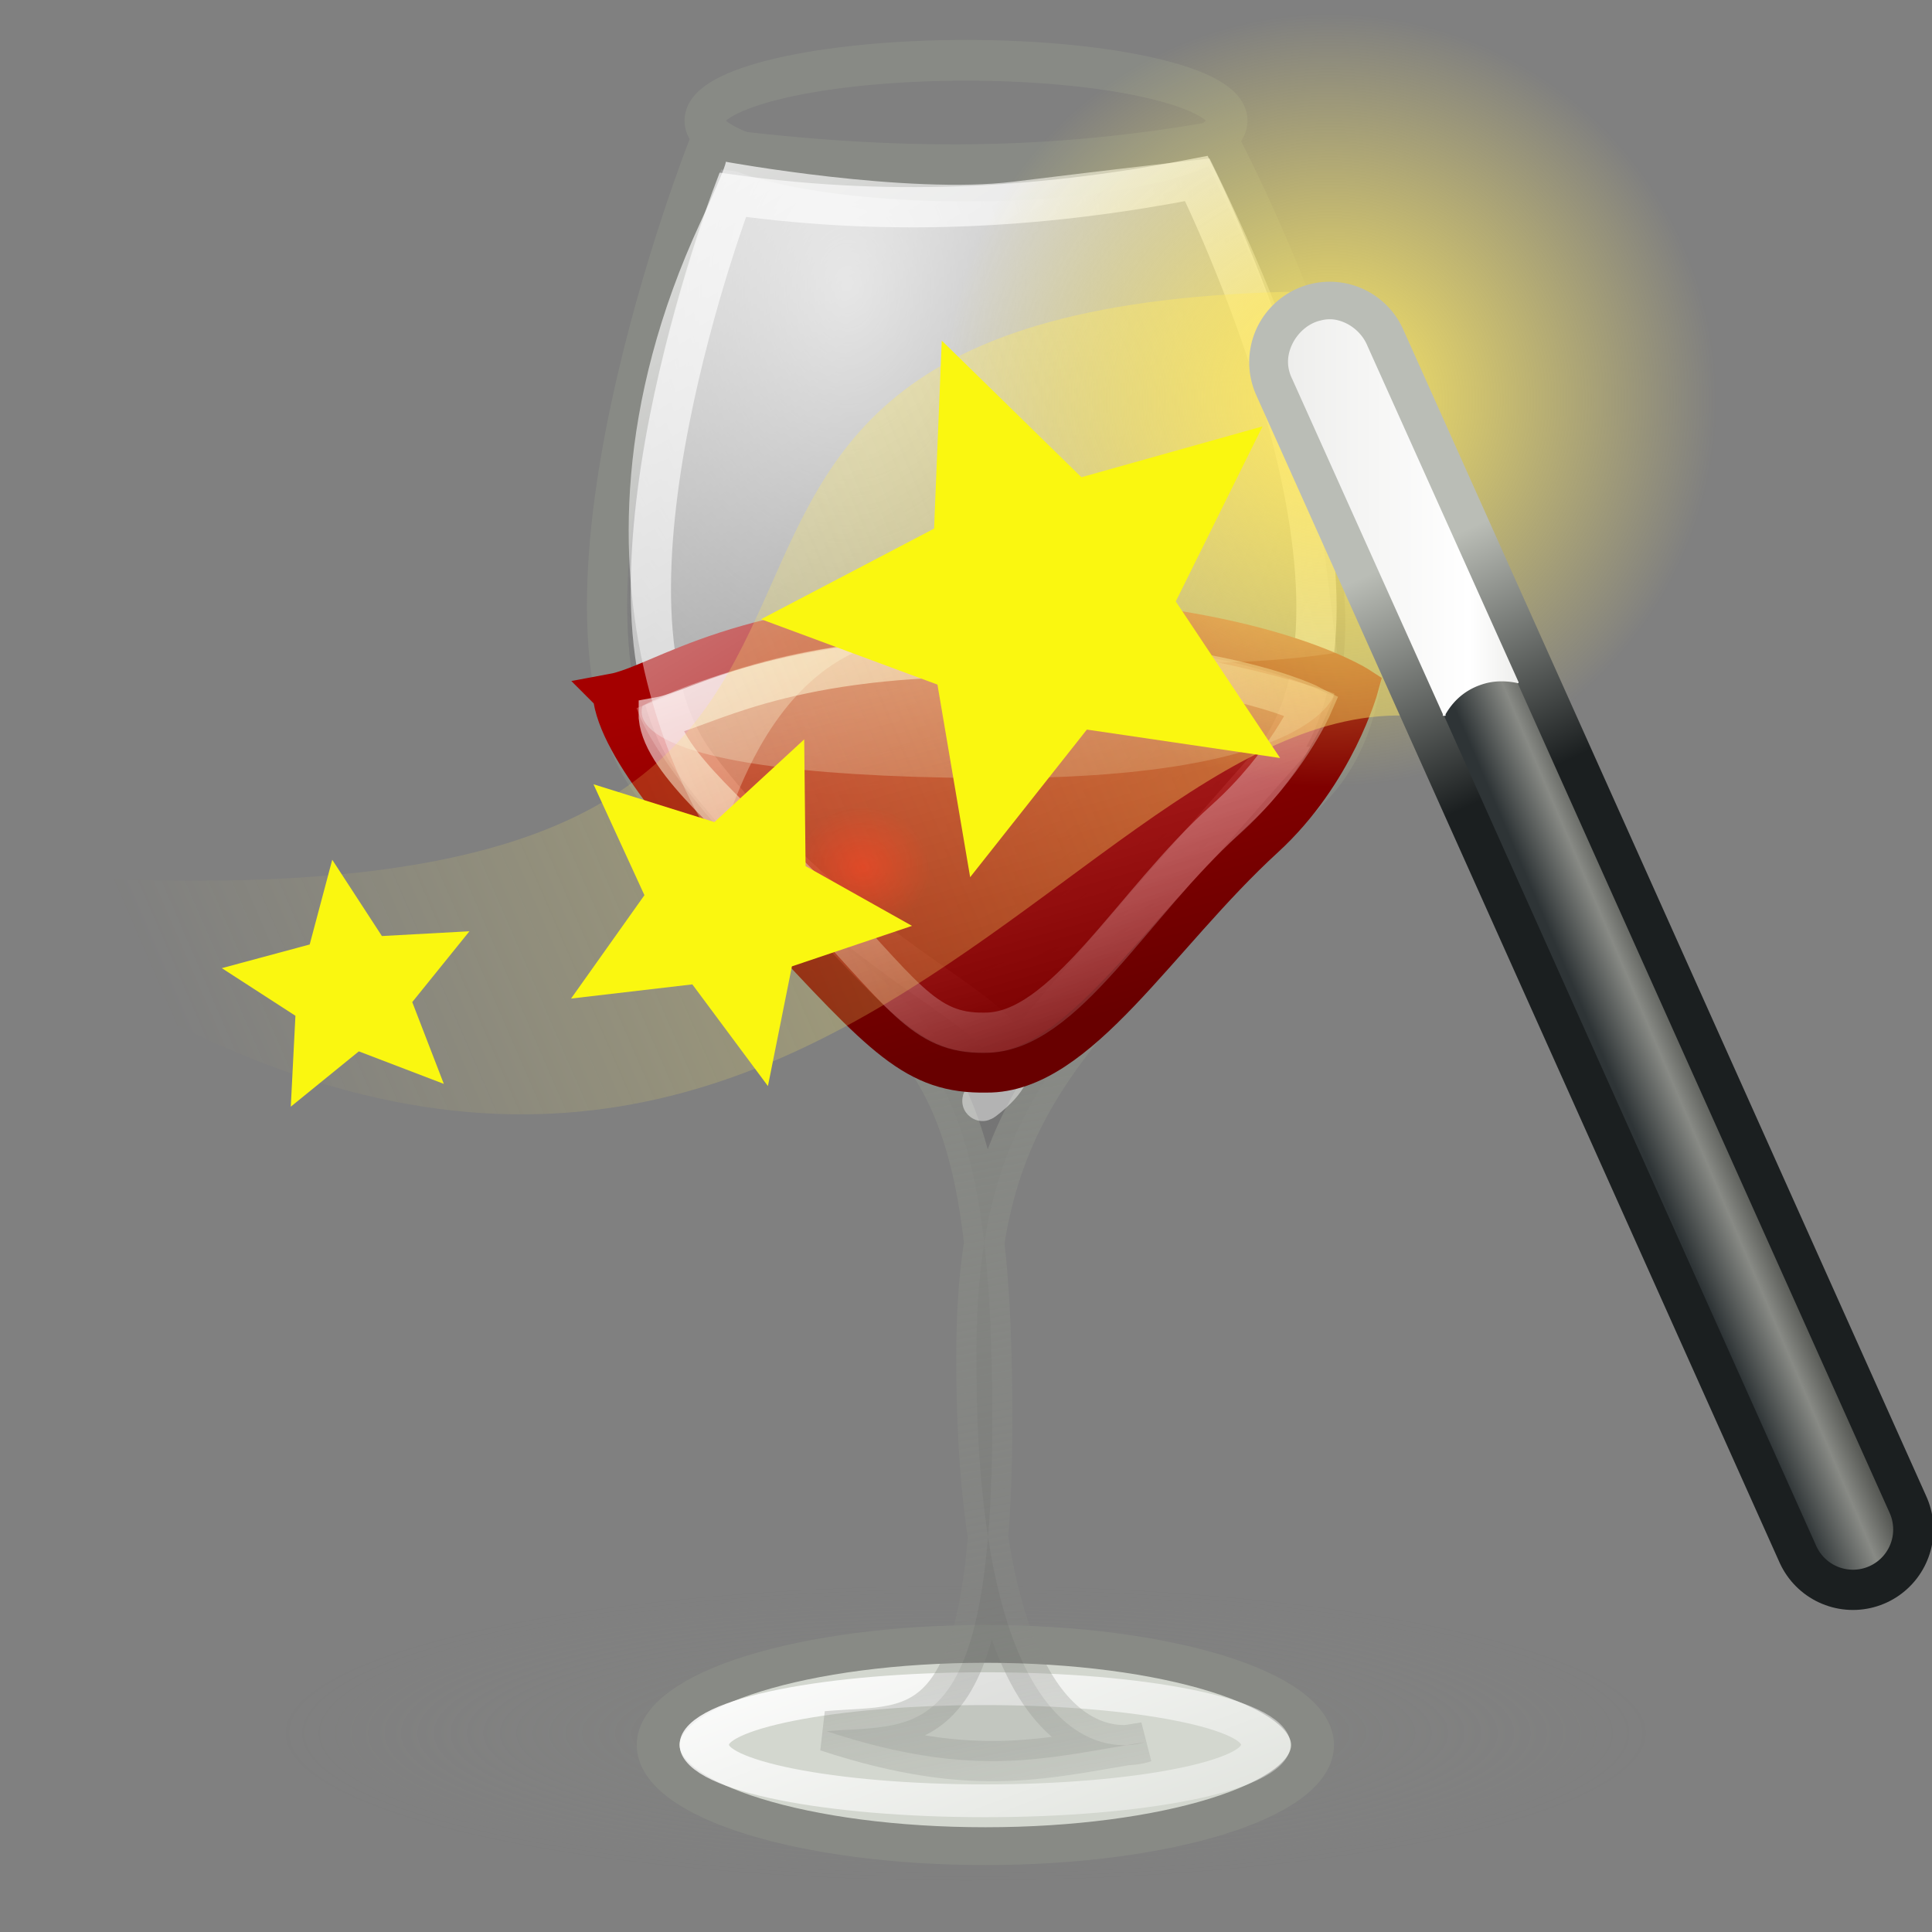 <?xml version="1.0" encoding="UTF-8" standalone="no"?>
<!-- Created with Inkscape (http://www.inkscape.org/) -->

<svg
   xmlns:dc="http://purl.org/dc/elements/1.1/"
   xmlns:cc="http://creativecommons.org/ns#"
   xmlns:rdf="http://www.w3.org/1999/02/22-rdf-syntax-ns#"
   xmlns:svg="http://www.w3.org/2000/svg"
   xmlns="http://www.w3.org/2000/svg"
   xmlns:xlink="http://www.w3.org/1999/xlink"
   xmlns:sodipodi="http://sodipodi.sourceforge.net/DTD/sodipodi-0.dtd"
   xmlns:inkscape="http://www.inkscape.org/namespaces/inkscape"
   width="48px"
   height="48px"
   id="svg3304"
   sodipodi:version="0.32"
   inkscape:version="0.47 r22583"
   sodipodi:docname="wmtweaks.svg"
   inkscape:output_extension="org.inkscape.output.svg.inkscape"
   version="1.1">
  <rect width="100%" height="100%" fill="#808080" stroke="none"/>
  <defs
     id="defs3306">
    <linearGradient
       id="linearGradient3338">
      <stop
         style="stop-color:#eeeeec;stop-opacity:1"
         offset="0"
         id="stop3340" />
      <stop
         id="stop3346"
         offset="0.789"
         style="stop-color:#ffffff;stop-opacity:1;" />
      <stop
         style="stop-color:#eeeeec;stop-opacity:1"
         offset="1"
         id="stop3342" />
    </linearGradient>
    <linearGradient
       inkscape:collect="always"
       xlink:href="#linearGradient3338"
       id="linearGradient3344"
       x1="31.994"
       y1="16.859"
       x2="37.724"
       y2="16.859"
       gradientUnits="userSpaceOnUse" />
    <linearGradient
       id="linearGradient3220">
      <stop
         style="stop-color:#2e3436;stop-opacity:1"
         offset="0"
         id="stop3222" />
      <stop
         id="stop3228"
         offset="0.644"
         style="stop-color:#888a85;stop-opacity:1;" />
      <stop
         style="stop-color:#555753;stop-opacity:1"
         offset="1"
         id="stop3224" />
    </linearGradient>
    <linearGradient
       inkscape:collect="always"
       xlink:href="#linearGradient3220"
       id="linearGradient3329"
       gradientUnits="userSpaceOnUse"
       x1="42.906"
       y1="42.219"
       x2="44.812"
       y2="41.406"
       gradientTransform="translate(0.536,-7.501)" />
    <linearGradient
       id="linearGradient3241">
      <stop
         style="stop-color:#1b1f20;stop-opacity:1;"
         offset="0"
         id="stop3243" />
      <stop
         style="stop-color:#babdb6;stop-opacity:1"
         offset="1"
         id="stop3245" />
    </linearGradient>
    <linearGradient
       inkscape:collect="always"
       xlink:href="#linearGradient3241"
       id="linearGradient3247"
       x1="39"
       y1="26.125"
       x2="36.375"
       y2="20.438"
       gradientUnits="userSpaceOnUse"
       gradientTransform="translate(0.536,-7.501)" />
    <linearGradient
       id="linearGradient3251">
      <stop
         style="stop-color:#ffffff;stop-opacity:1;"
         offset="0"
         id="stop3253" />
      <stop
         id="stop3871"
         offset="0.5"
         style="stop-color:#ffffff;stop-opacity:0.498;" />
      <stop
         style="stop-color:#ffffff;stop-opacity:0;"
         offset="1"
         id="stop3255" />
    </linearGradient>
    <radialGradient
       inkscape:collect="always"
       xlink:href="#linearGradient3251"
       id="radialGradient3257"
       cx="32.5"
       cy="16.562"
       fx="32.5"
       fy="16.562"
       r="14.438"
       gradientUnits="userSpaceOnUse" />
    <linearGradient
       inkscape:collect="always"
       id="linearGradient3339">
      <stop
         style="stop-color:#ffffff;stop-opacity:1;"
         offset="0"
         id="stop3341" />
      <stop
         style="stop-color:#ffffff;stop-opacity:0"
         offset="1"
         id="stop3343" />
    </linearGradient>
    <linearGradient
       inkscape:collect="always"
       xlink:href="#linearGradient3339"
       id="linearGradient3291"
       gradientUnits="userSpaceOnUse"
       x1="31"
       y1="12.875"
       x2="3.259"
       y2="24.894"
       gradientTransform="translate(0.536,-0.501)" />
    <radialGradient
       inkscape:collect="always"
       xlink:href="#linearGradient2295"
       id="radialGradient6823"
       gradientUnits="userSpaceOnUse"
       gradientTransform="matrix(2.305,0.478,-0.116,0.69,-446.864,-102.88)"
       cx="197.691"
       cy="19.393"
       fx="197.691"
       fy="19.393"
       r="20" />
    <linearGradient
       inkscape:collect="always"
       id="linearGradient3266">
      <stop
         style="stop-color:#555753;stop-opacity:1"
         offset="0"
         id="stop3268" />
      <stop
         style="stop-color:#204a87;stop-opacity:1"
         offset="1"
         id="stop3270" />
    </linearGradient>
    <linearGradient
       inkscape:collect="always"
       xlink:href="#linearGradient3266"
       id="linearGradient3272"
       x1="37.136"
       y1="14.498"
       x2="18.12"
       y2="10.241"
       gradientUnits="userSpaceOnUse" />
    <linearGradient
       inkscape:collect="always"
       id="linearGradient3274">
      <stop
         style="stop-color:#888a85;stop-opacity:1"
         offset="0"
         id="stop3276" />
      <stop
         style="stop-color:#3465a4;stop-opacity:1"
         offset="1"
         id="stop3278" />
    </linearGradient>
    <linearGradient
       inkscape:collect="always"
       xlink:href="#linearGradient3274"
       id="linearGradient3280"
       x1="33.69"
       y1="18.741"
       x2="15.91"
       y2="14.498"
       gradientUnits="userSpaceOnUse" />
    <linearGradient
       id="linearGradient5572"
       inkscape:collect="always">
      <stop
         id="stop5574"
         offset="0"
         style="stop-color:#f57900;stop-opacity:1" />
      <stop
         id="stop5576"
         offset="1"
         style="stop-color:#000000" />
    </linearGradient>
    <linearGradient
       inkscape:collect="always"
       id="linearGradient4039">
      <stop
         style="stop-color:#204a87"
         offset="0"
         id="stop4041" />
      <stop
         style="stop-color:#000000"
         offset="1"
         id="stop4043" />
    </linearGradient>
    <radialGradient
       inkscape:collect="always"
       xlink:href="#linearGradient4039"
       id="radialGradient2290"
       cx="216.684"
       cy="44.083"
       fx="216.684"
       fy="44.083"
       r="21.006"
       gradientTransform="matrix(1.281,6.153955e-5,-5.723318e-17,0.7,-250.162,-11.069)"
       gradientUnits="userSpaceOnUse" />
    <radialGradient
       inkscape:collect="always"
       xlink:href="#linearGradient2523"
       id="radialGradient1785"
       gradientUnits="userSpaceOnUse"
       gradientTransform="matrix(1.952,0,0,1.952,-12.964,-11.032)"
       cx="13.612"
       cy="11.584"
       fx="13.612"
       fy="11.584"
       r="1.856" />
    <radialGradient
       inkscape:collect="always"
       xlink:href="#linearGradient2541"
       id="radialGradient1783"
       gradientUnits="userSpaceOnUse"
       cx="16.087"
       cy="13.97"
       fx="16.087"
       fy="13.97"
       r="1.768" />
    <radialGradient
       inkscape:collect="always"
       xlink:href="#linearGradient2523"
       id="radialGradient1761"
       gradientUnits="userSpaceOnUse"
       gradientTransform="matrix(1.952,0,0,1.952,-12.964,-11.032)"
       cx="13.612"
       cy="11.584"
       fx="13.612"
       fy="11.584"
       r="1.856" />
    <radialGradient
       inkscape:collect="always"
       xlink:href="#linearGradient2541"
       id="radialGradient1759"
       gradientUnits="userSpaceOnUse"
       cx="16.087"
       cy="13.97"
       fx="16.087"
       fy="13.97"
       r="1.768" />
    <radialGradient
       inkscape:collect="always"
       xlink:href="#linearGradient2523"
       id="radialGradient1793"
       gradientUnits="userSpaceOnUse"
       gradientTransform="matrix(1.952,0,0,1.952,-12.964,-11.032)"
       cx="13.612"
       cy="11.584"
       fx="13.612"
       fy="11.584"
       r="1.856" />
    <radialGradient
       inkscape:collect="always"
       xlink:href="#linearGradient2541"
       id="radialGradient1791"
       gradientUnits="userSpaceOnUse"
       cx="16.087"
       cy="13.97"
       fx="16.087"
       fy="13.97"
       r="1.768" />
    <radialGradient
       inkscape:collect="always"
       xlink:href="#linearGradient2523"
       id="radialGradient1789"
       gradientUnits="userSpaceOnUse"
       gradientTransform="matrix(1.952,0,0,1.952,-12.964,-11.032)"
       cx="13.612"
       cy="11.584"
       fx="13.612"
       fy="11.584"
       r="1.856" />
    <radialGradient
       inkscape:collect="always"
       xlink:href="#linearGradient2541"
       id="radialGradient1787"
       gradientUnits="userSpaceOnUse"
       cx="16.087"
       cy="13.97"
       fx="16.087"
       fy="13.97"
       r="1.768" />
    <radialGradient
       inkscape:collect="always"
       xlink:href="#linearGradient2523"
       id="radialGradient1803"
       gradientUnits="userSpaceOnUse"
       gradientTransform="matrix(1.952,0,0,1.952,-12.964,-11.032)"
       cx="13.612"
       cy="11.584"
       fx="13.612"
       fy="11.584"
       r="1.856" />
    <radialGradient
       inkscape:collect="always"
       xlink:href="#linearGradient2541"
       id="radialGradient1801"
       gradientUnits="userSpaceOnUse"
       cx="16.087"
       cy="13.97"
       fx="16.087"
       fy="13.97"
       r="1.768" />
    <linearGradient
       id="linearGradient2523"
       inkscape:collect="always">
      <stop
         id="stop2525"
         offset="0"
         style="stop-color:#ffffff;stop-opacity:1;" />
      <stop
         id="stop2527"
         offset="1"
         style="stop-color:#ffffff;stop-opacity:0;" />
    </linearGradient>
    <radialGradient
       inkscape:collect="always"
       xlink:href="#linearGradient2523"
       id="radialGradient1813"
       gradientUnits="userSpaceOnUse"
       gradientTransform="matrix(1.952,0,0,1.952,-12.964,-11.032)"
       cx="13.612"
       cy="11.584"
       fx="13.612"
       fy="11.584"
       r="1.856" />
    <linearGradient
       id="linearGradient2541"
       inkscape:collect="always">
      <stop
         id="stop2543"
         offset="0"
         style="stop-color:#fee964;stop-opacity:1;" />
      <stop
         id="stop2545"
         offset="1"
         style="stop-color:#fee964;stop-opacity:0;" />
    </linearGradient>
    <radialGradient
       inkscape:collect="always"
       xlink:href="#linearGradient2541"
       id="radialGradient1811"
       gradientUnits="userSpaceOnUse"
       cx="16.087"
       cy="13.97"
       fx="16.087"
       fy="13.97"
       r="1.768" />
    <linearGradient
       inkscape:collect="always"
       id="linearGradient2295">
      <stop
         style="stop-color:#ffffff;stop-opacity:1;"
         offset="0"
         id="stop2297" />
      <stop
         style="stop-color:#ffffff;stop-opacity:0;"
         offset="1"
         id="stop2299" />
    </linearGradient>
    <radialGradient
       inkscape:collect="always"
       xlink:href="#linearGradient2295"
       id="radialGradient2751"
       gradientUnits="userSpaceOnUse"
       gradientTransform="matrix(2.433,0.478,-0.122,0.69,-471.968,-95.88)"
       cx="197.48"
       cy="16.235"
       fx="197.48"
       fy="16.235"
       r="20" />
    <inkscape:perspective
       sodipodi:type="inkscape:persp3d"
       inkscape:vp_x="0 : 24 : 1"
       inkscape:vp_y="0 : 1000 : 0"
       inkscape:vp_z="48 : 24 : 1"
       inkscape:persp3d-origin="24 : 16 : 1"
       id="perspective50" />
    <linearGradient
       id="linearGradient14414">
      <stop
         id="stop14422"
         offset="0"
         style="stop-color:white;stop-opacity:1;" />
      <stop
         style="stop-color:white;stop-opacity:0;"
         offset="1"
         id="stop14418" />
    </linearGradient>
    <linearGradient
       id="linearGradient5233">
      <stop
         style="stop-color:#204a87;stop-opacity:1"
         offset="0"
         id="stop5235" />
      <stop
         style="stop-color:#2e3436;stop-opacity:1"
         offset="1"
         id="stop5237" />
    </linearGradient>
    <linearGradient
       inkscape:collect="always"
       id="linearGradient5225">
      <stop
         style="stop-color:black;stop-opacity:1;"
         offset="0"
         id="stop5227" />
      <stop
         style="stop-color:black;stop-opacity:0;"
         offset="1"
         id="stop5229" />
    </linearGradient>
    <linearGradient
       id="linearGradient5137">
      <stop
         style="stop-color:#eeeeec;stop-opacity:1;"
         offset="0"
         id="stop5139" />
      <stop
         style="stop-color:#e6e6e3;stop-opacity:1;"
         offset="1"
         id="stop5141" />
    </linearGradient>
    <linearGradient
       inkscape:collect="always"
       id="linearGradient6240">
      <stop
         style="stop-color:#ffffff;stop-opacity:1;"
         offset="0"
         id="stop6242" />
      <stop
         style="stop-color:#ffffff;stop-opacity:0;"
         offset="1"
         id="stop6244" />
    </linearGradient>
    <linearGradient
       id="linearGradient11400">
      <stop
         style="stop-color:#000000;stop-opacity:1;"
         offset="0"
         id="stop11402" />
      <stop
         style="stop-color:#000000;stop-opacity:0;"
         offset="1"
         id="stop11404" />
    </linearGradient>
    <linearGradient
       inkscape:collect="always"
       xlink:href="#linearGradient11400"
       id="linearGradient11406"
       x1="23.155"
       y1="34.573"
       x2="23.529"
       y2="40.22"
       gradientUnits="userSpaceOnUse" />
    <linearGradient
       inkscape:collect="always"
       xlink:href="#linearGradient6240"
       id="linearGradient6246"
       x1="20.157"
       y1="5.1"
       x2="20.157"
       y2="26.039"
       gradientUnits="userSpaceOnUse"
       gradientTransform="translate(7.843e-3,0)" />
    <linearGradient
       inkscape:collect="always"
       xlink:href="#linearGradient5137"
       id="linearGradient5147"
       gradientUnits="userSpaceOnUse"
       x1="17.248"
       y1="6.376"
       x2="39.904"
       y2="38.876" />
    <linearGradient
       inkscape:collect="always"
       xlink:href="#linearGradient5137"
       id="linearGradient5223"
       gradientUnits="userSpaceOnUse"
       x1="31.743"
       y1="37.842"
       x2="31.861"
       y2="43.826" />
    <radialGradient
       inkscape:collect="always"
       xlink:href="#linearGradient5225"
       id="radialGradient5231"
       cx="23.938"
       cy="42.688"
       fx="23.938"
       fy="42.688"
       r="23.76"
       gradientTransform="matrix(1,0,0,0.248,4.590511e-16,32.117)"
       gradientUnits="userSpaceOnUse" />
    <radialGradient
       inkscape:collect="always"
       xlink:href="#linearGradient5233"
       id="radialGradient5239"
       cx="24.006"
       cy="32.997"
       fx="24.006"
       fy="32.997"
       r="19"
       gradientTransform="matrix(1.233,1.948681e-23,-1.1422e-23,0.778,-5.585,2.154)"
       gradientUnits="userSpaceOnUse" />
    <radialGradient
       inkscape:collect="always"
       xlink:href="#linearGradient14414"
       id="radialGradient18908"
       cx="24.5"
       cy="12.5"
       fx="24.5"
       fy="12.5"
       r="2.5"
       gradientUnits="userSpaceOnUse"
       gradientTransform="matrix(1.178,0,0,1.207,-2.371,-0.582)" />
    <radialGradient
       inkscape:collect="always"
       xlink:href="#linearGradient14414"
       id="radialGradient18912"
       gradientUnits="userSpaceOnUse"
       gradientTransform="matrix(1.178,0,0,1.207,-14.371,-2.582)"
       cx="24.5"
       cy="12.5"
       fx="24.5"
       fy="12.5"
       r="2.5" />
    <radialGradient
       inkscape:collect="always"
       xlink:href="#linearGradient14414"
       id="radialGradient18916"
       gradientUnits="userSpaceOnUse"
       gradientTransform="matrix(1.178,0,0,1.207,-9.371,3.418)"
       cx="24.5"
       cy="12.5"
       fx="24.5"
       fy="12.5"
       r="2.5" />
    <radialGradient
       inkscape:collect="always"
       xlink:href="#linearGradient14414"
       id="radialGradient18920"
       gradientUnits="userSpaceOnUse"
       gradientTransform="matrix(1.178,0,0,1.207,-17.876,7.921)"
       cx="24.5"
       cy="12.5"
       fx="24.5"
       fy="12.5"
       r="2.5" />
    <radialGradient
       inkscape:collect="always"
       xlink:href="#linearGradient5572"
       id="radialGradient6136"
       gradientUnits="userSpaceOnUse"
       gradientTransform="matrix(1.281,6.153955e-5,0,0.7,-250.162,-9.088)"
       cx="216.684"
       cy="44.083"
       fx="216.684"
       fy="44.083"
       r="21.006" />
    <radialGradient
       inkscape:collect="always"
       xlink:href="#linearGradient2541"
       id="radialGradient6138"
       gradientUnits="userSpaceOnUse"
       cx="16.087"
       cy="13.97"
       fx="16.087"
       fy="13.97"
       r="1.768" />
    <radialGradient
       inkscape:collect="always"
       xlink:href="#linearGradient2523"
       id="radialGradient6140"
       gradientUnits="userSpaceOnUse"
       gradientTransform="matrix(1.952,0,0,1.952,-12.964,-11.032)"
       cx="13.612"
       cy="11.584"
       fx="13.612"
       fy="11.584"
       r="1.856" />
    <radialGradient
       inkscape:collect="always"
       xlink:href="#linearGradient2541"
       id="radialGradient6142"
       gradientUnits="userSpaceOnUse"
       cx="16.087"
       cy="13.97"
       fx="16.087"
       fy="13.97"
       r="1.768" />
    <radialGradient
       inkscape:collect="always"
       xlink:href="#linearGradient2523"
       id="radialGradient6144"
       gradientUnits="userSpaceOnUse"
       gradientTransform="matrix(1.952,0,0,1.952,-12.964,-11.032)"
       cx="13.612"
       cy="11.584"
       fx="13.612"
       fy="11.584"
       r="1.856" />
    <radialGradient
       inkscape:collect="always"
       xlink:href="#linearGradient2541"
       id="radialGradient6146"
       gradientUnits="userSpaceOnUse"
       cx="16.087"
       cy="13.97"
       fx="16.087"
       fy="13.97"
       r="1.768" />
    <radialGradient
       inkscape:collect="always"
       xlink:href="#linearGradient2523"
       id="radialGradient6148"
       gradientUnits="userSpaceOnUse"
       gradientTransform="matrix(1.952,0,0,1.952,-12.964,-11.032)"
       cx="13.612"
       cy="11.584"
       fx="13.612"
       fy="11.584"
       r="1.856" />
    <radialGradient
       inkscape:collect="always"
       xlink:href="#linearGradient2541"
       id="radialGradient6150"
       gradientUnits="userSpaceOnUse"
       cx="16.087"
       cy="13.97"
       fx="16.087"
       fy="13.97"
       r="1.768" />
    <radialGradient
       inkscape:collect="always"
       xlink:href="#linearGradient2523"
       id="radialGradient6152"
       gradientUnits="userSpaceOnUse"
       gradientTransform="matrix(1.952,0,0,1.952,-12.964,-11.032)"
       cx="13.612"
       cy="11.584"
       fx="13.612"
       fy="11.584"
       r="1.856" />
    <radialGradient
       inkscape:collect="always"
       xlink:href="#linearGradient2541"
       id="radialGradient6154"
       gradientUnits="userSpaceOnUse"
       cx="16.087"
       cy="13.97"
       fx="16.087"
       fy="13.97"
       r="1.768" />
    <radialGradient
       inkscape:collect="always"
       xlink:href="#linearGradient2523"
       id="radialGradient6156"
       gradientUnits="userSpaceOnUse"
       gradientTransform="matrix(1.952,0,0,1.952,-12.964,-11.032)"
       cx="13.612"
       cy="11.584"
       fx="13.612"
       fy="11.584"
       r="1.856" />
    <radialGradient
       inkscape:collect="always"
       xlink:href="#linearGradient2541"
       id="radialGradient6158"
       gradientUnits="userSpaceOnUse"
       cx="16.087"
       cy="13.97"
       fx="16.087"
       fy="13.97"
       r="1.768" />
    <radialGradient
       inkscape:collect="always"
       xlink:href="#linearGradient2523"
       id="radialGradient6160"
       gradientUnits="userSpaceOnUse"
       gradientTransform="matrix(1.952,0,0,1.952,-12.964,-11.032)"
       cx="13.612"
       cy="11.584"
       fx="13.612"
       fy="11.584"
       r="1.856" />
    <radialGradient
       inkscape:collect="always"
       xlink:href="#linearGradient2295"
       id="radialGradient6162"
       gradientUnits="userSpaceOnUse"
       gradientTransform="matrix(2.305,0.5,-0.116,0.721,-445.864,-100.555)"
       cx="197.48"
       cy="16.235"
       fx="197.48"
       fy="16.235"
       r="20" />
    <inkscape:perspective
       id="perspective2899"
       inkscape:persp3d-origin="0.5 : 0.33333333 : 1"
       inkscape:vp_z="1 : 0.5 : 1"
       inkscape:vp_y="0 : 1000 : 0"
       inkscape:vp_x="0 : 0.5 : 1"
       sodipodi:type="inkscape:persp3d" />
    <radialGradient
       inkscape:collect="always"
       xlink:href="#linearGradient3303"
       id="radialGradient3309"
       cx="24.875"
       cy="44.062"
       fx="24.875"
       fy="44.062"
       r="10.875"
       gradientTransform="matrix(1,0,0,0.339,0,29.122)"
       gradientUnits="userSpaceOnUse" />
    <linearGradient
       inkscape:collect="always"
       id="linearGradient3303">
      <stop
         style="stop-color:#888a85;stop-opacity:1;"
         offset="0"
         id="stop3305" />
      <stop
         style="stop-color:#888a85;stop-opacity:0;"
         offset="1"
         id="stop3307" />
    </linearGradient>
    <linearGradient
       inkscape:collect="always"
       xlink:href="#linearGradient3250"
       id="linearGradient3256"
       x1="21.213"
       y1="37.488"
       x2="30.573"
       y2="54.283"
       gradientUnits="userSpaceOnUse" />
    <linearGradient
       inkscape:collect="always"
       id="linearGradient3250">
      <stop
         style="stop-color:#ffffff;stop-opacity:1;"
         offset="0"
         id="stop3252" />
      <stop
         style="stop-color:#ffffff;stop-opacity:0;"
         offset="1"
         id="stop3254" />
    </linearGradient>
    <radialGradient
       inkscape:collect="always"
       xlink:href="#linearGradient3161"
       id="radialGradient3167"
       cx="21.427"
       cy="15.473"
       fx="21.427"
       fy="15.473"
       r="9.418"
       gradientTransform="matrix(1.637,0.004,-0.006,2.336,-13.925,-28.144)"
       gradientUnits="userSpaceOnUse" />
    <linearGradient
       id="linearGradient3161">
      <stop
         style="stop-color:#ffffff;stop-opacity:0.534;"
         offset="0"
         id="stop3163" />
      <stop
         style="stop-color:#000000;stop-opacity:0.078;"
         offset="1"
         id="stop3165" />
    </linearGradient>
    <linearGradient
       inkscape:collect="always"
       xlink:href="#linearGradient3186"
       id="linearGradient3192"
       x1="24.503"
       y1="25.502"
       x2="28.923"
       y2="49.629"
       gradientUnits="userSpaceOnUse" />
    <linearGradient
       inkscape:collect="always"
       id="linearGradient3186">
      <stop
         style="stop-color:#888a85;stop-opacity:1;"
         offset="0"
         id="stop3188" />
      <stop
         style="stop-color:#888a85;stop-opacity:0;"
         offset="1"
         id="stop3190" />
    </linearGradient>
    <linearGradient
       inkscape:collect="always"
       xlink:href="#linearGradient3240"
       id="linearGradient3246"
       x1="14.248"
       y1="-1.588"
       x2="30.045"
       y2="44.678"
       gradientUnits="userSpaceOnUse"
       gradientTransform="matrix(1,0,0,0.932,0,3.202)" />
    <linearGradient
       id="linearGradient3240">
      <stop
         style="stop-color:#ffffff;stop-opacity:1;"
         offset="0"
         id="stop3242" />
      <stop
         style="stop-color:#ffffff;stop-opacity:0.476;"
         offset="1"
         id="stop3244" />
    </linearGradient>
    <linearGradient
       inkscape:collect="always"
       xlink:href="#linearGradient3169"
       id="linearGradient3175"
       x1="20.524"
       y1="15.617"
       x2="24.022"
       y2="25.994"
       gradientUnits="userSpaceOnUse"
       gradientTransform="matrix(1.12,0,0,0.932,-2.388,2.812)" />
    <linearGradient
       id="linearGradient3169">
      <stop
         style="stop-color:#e40000;stop-opacity:0.592;"
         offset="0"
         id="stop3171" />
      <stop
         style="stop-color:#770000;stop-opacity:1;"
         offset="1"
         id="stop3173" />
    </linearGradient>
    <linearGradient
       inkscape:collect="always"
       xlink:href="#linearGradient3185"
       id="linearGradient3191"
       x1="20.524"
       y1="15.617"
       x2="24.022"
       y2="25.994"
       gradientUnits="userSpaceOnUse"
       gradientTransform="matrix(1.12,0,0,0.932,-2.388,2.812)" />
    <linearGradient
       id="linearGradient3185">
      <stop
         style="stop-color:#a40000;stop-opacity:1;"
         offset="0"
         id="stop3187" />
      <stop
         style="stop-color:#680000;stop-opacity:1;"
         offset="1"
         id="stop3189" />
    </linearGradient>
    <linearGradient
       inkscape:collect="always"
       xlink:href="#linearGradient3195"
       id="linearGradient3201"
       x1="20.627"
       y1="17.396"
       x2="23.342"
       y2="28.084"
       gradientUnits="userSpaceOnUse" />
    <linearGradient
       inkscape:collect="always"
       id="linearGradient3195">
      <stop
         style="stop-color:#eeeeec;stop-opacity:1;"
         offset="0"
         id="stop3197" />
      <stop
         style="stop-color:#eeeeec;stop-opacity:0;"
         offset="1"
         id="stop3199" />
    </linearGradient>
    <radialGradient
       inkscape:collect="always"
       xlink:href="#linearGradient3218"
       id="radialGradient3224"
       cx="69.188"
       cy="19.25"
       fx="69.188"
       fy="19.25"
       r="1.688"
       gradientTransform="matrix(1,0,0,0.963,0,0.713)"
       gradientUnits="userSpaceOnUse" />
    <linearGradient
       inkscape:collect="always"
       id="linearGradient3218">
      <stop
         style="stop-color:#ff0f0f;stop-opacity:1;"
         offset="0"
         id="stop3220" />
      <stop
         style="stop-color:#ff0f0f;stop-opacity:0;"
         offset="1"
         id="stop3222-3" />
    </linearGradient>
    <linearGradient
       inkscape:collect="always"
       xlink:href="#linearGradient3264"
       id="linearGradient3270"
       x1="15.173"
       y1="5.046"
       x2="26.04"
       y2="29.487"
       gradientUnits="userSpaceOnUse"
       gradientTransform="matrix(1,0,0,0.932,0,3.202)" />
    <linearGradient
       inkscape:collect="always"
       id="linearGradient3264">
      <stop
         style="stop-color:#ffffff;stop-opacity:1;"
         offset="0"
         id="stop3266" />
      <stop
         style="stop-color:#ffffff;stop-opacity:0;"
         offset="1"
         id="stop3268-3" />
    </linearGradient>
    <linearGradient
       inkscape:collect="always"
       xlink:href="#linearGradient3282"
       id="linearGradient3288"
       x1="13.258"
       y1="-6.137"
       x2="31.466"
       y2="21.617"
       gradientUnits="userSpaceOnUse"
       gradientTransform="matrix(1,0,0,0.932,0,3.202)" />
    <linearGradient
       inkscape:collect="always"
       id="linearGradient3282">
      <stop
         style="stop-color:#ffffff;stop-opacity:1;"
         offset="0"
         id="stop3284" />
      <stop
         style="stop-color:#ffffff;stop-opacity:0;"
         offset="1"
         id="stop3286" />
    </linearGradient>
    <linearGradient
       y2="21.617"
       x2="31.466"
       y1="-6.137"
       x1="13.258"
       gradientTransform="matrix(1,0,0,0.932,0,3.202)"
       gradientUnits="userSpaceOnUse"
       id="linearGradient2959"
       xlink:href="#linearGradient3282"
       inkscape:collect="always" />
    <linearGradient
       inkscape:collect="always"
       xlink:href="#linearGradient3339"
       id="linearGradient3070"
       gradientUnits="userSpaceOnUse"
       gradientTransform="translate(0.536,-0.501)"
       x1="31"
       y1="12.875"
       x2="3.259"
       y2="24.894" />
    <radialGradient
       inkscape:collect="always"
       xlink:href="#linearGradient3251"
       id="radialGradient3072"
       gradientUnits="userSpaceOnUse"
       cx="32.5"
       cy="16.562"
       fx="32.5"
       fy="16.562"
       r="14.438" />
    <linearGradient
       inkscape:collect="always"
       xlink:href="#linearGradient3241"
       id="linearGradient3074"
       gradientUnits="userSpaceOnUse"
       gradientTransform="translate(0.536,-7.501)"
       x1="39"
       y1="26.125"
       x2="36.375"
       y2="20.438" />
    <linearGradient
       inkscape:collect="always"
       xlink:href="#linearGradient3220"
       id="linearGradient3076"
       gradientUnits="userSpaceOnUse"
       gradientTransform="translate(0.536,-7.501)"
       x1="42.906"
       y1="42.219"
       x2="44.812"
       y2="41.406" />
    <linearGradient
       inkscape:collect="always"
       xlink:href="#linearGradient3338"
       id="linearGradient3078"
       gradientUnits="userSpaceOnUse"
       x1="31.994"
       y1="16.859"
       x2="37.724"
       y2="16.859" />
    <linearGradient
       inkscape:collect="always"
       xlink:href="#linearGradient3220"
       id="linearGradient3085"
       gradientUnits="userSpaceOnUse"
       gradientTransform="translate(0.536,-7.501)"
       x1="42.906"
       y1="42.219"
       x2="44.812"
       y2="41.406" />
    <linearGradient
       inkscape:collect="always"
       xlink:href="#linearGradient3241"
       id="linearGradient3088"
       gradientUnits="userSpaceOnUse"
       gradientTransform="translate(0.536,-7.501)"
       x1="39"
       y1="26.125"
       x2="36.375"
       y2="20.438" />
    <linearGradient
       inkscape:collect="always"
       xlink:href="#linearGradient2541"
       id="linearGradient3092"
       gradientUnits="userSpaceOnUse"
       gradientTransform="translate(0.536,-0.501)"
       x1="31"
       y1="12.875"
       x2="3.259"
       y2="24.894" />
    <radialGradient
       inkscape:collect="always"
       xlink:href="#linearGradient2541"
       id="radialGradient3873"
       gradientUnits="userSpaceOnUse"
       cx="32.5"
       cy="16.562"
       fx="32.5"
       fy="16.562"
       r="14.438" />
  </defs>
  <sodipodi:namedview
     id="base"
     pagecolor="#ffffff"
     bordercolor="#849193"
     borderopacity="1"
     inkscape:pageopacity="0.0"
     inkscape:pageshadow="2"
     inkscape:zoom="3.9999998"
     inkscape:cx="5.73953"
     inkscape:cy="26.258261"
     inkscape:current-layer="layer1"
     showgrid="true"
     inkscape:grid-bbox="true"
     inkscape:document-units="px"
     inkscape:showpageshadow="false"
     showborder="true"
     inkscape:window-width="1646"
     inkscape:window-height="1035"
     inkscape:window-x="0"
     inkscape:window-y="0"
     showguides="true"
     inkscape:guide-bbox="true"
     inkscape:grid-points="true"
     inkscape:window-maximized="1">
    <inkscape:grid
       type="xygrid"
       id="grid6012" />
  </sodipodi:namedview>
  <g
     id="layer1"
     inkscape:label="Layer 1"
     inkscape:groupmode="layer">
    <g
       transform="translate(0,-1)"
       id="g2878">
      <path
         transform="matrix(1.563,0,0,1,-14.885,0)"
         d="M 35.75,44.062 C 35.75,46.099 30.881,47.75 24.875,47.75 18.869,47.75 14,46.099 14,44.062 c 0,-2.037 4.869,-3.688 10.875,-3.688 6.006,0 10.875,1.651 10.875,3.688 z"
         sodipodi:ry="3.6875"
         sodipodi:rx="10.875"
         sodipodi:cy="44.0625"
         sodipodi:cx="24.875"
         id="path3292"
         style="opacity:0.326;fill:url(#radialGradient3309);fill-opacity:1;stroke:none"
         sodipodi:type="arc" />
      <path
         transform="matrix(1.057,0,0,0.932,-0.93,3.202)"
         d="m 31.731,44.155 c 0,1.489 -3.443,2.696 -7.69,2.696 -4.247,0 -7.69,-1.207 -7.69,-2.696 0,-1.489 3.443,-2.696 7.69,-2.696 4.247,0 7.69,1.207 7.69,2.696 z"
         sodipodi:ry="2.6958447"
         sodipodi:rx="7.6897864"
         sodipodi:cy="44.155106"
         sodipodi:cx="24.04163"
         id="path3151"
         style="fill:#d3d7cf;fill-opacity:1;stroke:#888a85;stroke-width:1.008;stroke-miterlimit:4;stroke-opacity:1;stroke-dasharray:none"
         sodipodi:type="arc" />
      <path
         transform="matrix(0.907,0,0,0.603,2.667,17.722)"
         d="m 31.731,44.155 c 0,1.276 -3.443,2.31 -7.69,2.31 -4.247,0 -7.69,-1.034 -7.69,-2.31 0,-1.276 3.443,-2.31 7.69,-2.31 4.247,0 7.69,1.034 7.69,2.31 z"
         sodipodi:ry="2.3097687"
         sodipodi:rx="7.6897864"
         sodipodi:cy="44.155106"
         sodipodi:cx="24.04163"
         id="path3248"
         style="fill:none;stroke:url(#linearGradient3256);stroke-width:1.352;stroke-miterlimit:4;stroke-opacity:1;stroke-dasharray:none"
         sodipodi:type="arc" />
      <path
         sodipodi:nodetypes="ccssccssc"
         id="path2170"
         d="m 20.536,44.012 c 3.76,1.236 5.528,0.636 7.897,0.275 0,0 -4.238,1.548 -4.174,-9.757 0.036,-6.41 2.501,-7.933 8.324,-13.967 4.03,-4.176 -2.315,-16.062 -2.315,-16.062 -4.048,0.721 -7.917,0.776 -12.679,0.166 0,0 -4.68,11.855 -1.25,15.971 5.268,6.322 8.056,4.628 8.293,14.038 0.249,9.894 -1.759,9.126 -4.096,9.336 z"
         style="fill:url(#radialGradient3167);fill-opacity:1;fill-rule:evenodd;stroke:url(#linearGradient3192);stroke-width:1px;stroke-linecap:butt;stroke-linejoin:miter;stroke-opacity:1" />
      <path
         transform="matrix(0.974,0,0,0.998,-0.235,-0.77)"
         d="m 31.555,4.778 c 0,0.83 -2.988,1.503 -6.673,1.503 -3.686,0 -6.673,-0.673 -6.673,-1.503 0,-0.83 2.988,-1.503 6.673,-1.503 3.686,0 6.673,0.673 6.673,1.503 z"
         sodipodi:ry="1.5026019"
         sodipodi:rx="6.6733203"
         sodipodi:cy="4.7780981"
         sodipodi:cx="24.881319"
         id="path3290"
         style="fill:none;stroke:#888a85;stroke-width:1.014;stroke-miterlimit:4;stroke-opacity:1;stroke-dasharray:none"
         sodipodi:type="arc" />
      <path
         sodipodi:nodetypes="cccsss"
         id="path3236"
         d="M 31.499,20.054 C 35.021,16.072 29.726,5.435 29.726,5.435 26.188,6.122 22.365,6.422 18.204,5.84 c 0,0 -3.898,10.244 -0.9,14.17 4.604,6.029 9.691,6.373 7.128,8.33 -0.293,0.224 1.979,-2.531 7.068,-8.286 z"
         style="opacity:0.674;fill:none;stroke:url(#linearGradient3246);stroke-width:1px;stroke-linecap:butt;stroke-linejoin:miter;stroke-opacity:1" />
      <path
         sodipodi:nodetypes="cscscsc"
         id="path2172"
         d="m 15.222,18.24 c 0.125,1.336 2.085,3.556 3.965,5.574 2.788,2.993 3.557,3.863 5.326,3.831 2.278,0.02 4.247,-3.41 6.896,-5.835 1.757,-1.608 2.342,-3.747 2.342,-3.747 0,0 -2.692,-1.75 -9.341,-1.746 -6.024,0.004 -7.916,1.687 -9.189,1.922 z"
         style="fill:url(#linearGradient3175);fill-opacity:1;fill-rule:evenodd;stroke:url(#linearGradient3191);stroke-width:1px;stroke-linecap:butt;stroke-linejoin:miter;stroke-opacity:1" />
      <path
         sodipodi:nodetypes="cscsc"
         id="path2174"
         d="m 15.953,18.54 c 0,0 3.069,-1.705 8.385,-1.705 4.951,-1e-6 8.817,1.396 8.817,1.396 0,0 -0.475,2.16 -8.736,2.101 -9.871,-0.07 -8.324,-1.909 -8.466,-1.792 z"
         style="opacity:0.368;fill:url(#linearGradient3201);fill-opacity:1;fill-rule:evenodd;stroke:none" />
      <path
         transform="matrix(1,0,0,0.932,-47.75,4.6)"
         d="m 70.875,19.25 c 0,0.897 -0.756,1.625 -1.688,1.625 -0.932,0 -1.688,-0.728 -1.688,-1.625 0,-0.897 0.756,-1.625 1.688,-1.625 0.932,0 1.688,0.728 1.688,1.625 z"
         sodipodi:ry="1.625"
         sodipodi:rx="1.6875"
         sodipodi:cy="19.25"
         sodipodi:cx="69.1875"
         id="path3216"
         style="opacity:0.549;fill:url(#radialGradient3224);fill-opacity:1;stroke:none"
         sodipodi:type="arc" />
      <path
         sodipodi:nodetypes="cscscsc"
         id="path3258"
         d="m 16.368,18.82 c 0.109,1.135 2.028,2.621 3.656,4.336 2.416,2.542 2.905,3.529 4.438,3.502 1.974,0.017 3.68,-3.227 5.975,-5.286 1.522,-1.366 2.162,-2.834 2.162,-2.834 0,0 -2.327,-1.229 -8.087,-1.225 -5.219,0.003 -7.041,1.308 -8.144,1.507 z"
         style="fill:none;stroke:url(#linearGradient3270);stroke-width:1px;stroke-linecap:butt;stroke-linejoin:miter;stroke-opacity:1" />
      <path
         sodipodi:nodetypes="cscscscsc"
         id="path3272"
         d="m 17.806,21.998 c 0,0 -4.646,-6.318 -0.394,-15.497 0.676,-1.46 0.619,-1.482 0.619,-1.482 0,0 4.508,0.823 7.159,0.494 2.652,-0.329 4.861,-0.576 4.861,-0.576 0,0 2.143,4.279 2.386,6.094 0.177,1.318 0.78,6.183 0.78,6.183 0,0 -4.119,0.737 -8.935,-0.276 -5.172,-1.088 -6.212,4.979 -6.477,5.062 z"
         style="fill:url(#linearGradient2959);fill-opacity:1;fill-rule:evenodd;stroke:none" />
    </g>
    <rect
       style="fill:none;stroke:none"
       id="rect4784"
       width="48"
       height="48"
       x="0"
       y="0" />
    <path
       style="opacity:0.444;fill:url(#linearGradient3092);fill-opacity:1.0;fill-rule:evenodd;stroke:none;display:inline"
       d="M 0.911,21.749 C 28.153,23.477 10.985,7.75 32.036,7.249 L 37.325,18.364 C 27.719,13.885 21.148,36.897 0.786,23.374 l 0.125,-1.625 z"
       id="path3337"
       sodipodi:nodetypes="ccccc" />
    <path
       sodipodi:type="arc"
       style="fill:url(#radialGradient3873);fill-opacity:1;stroke:none;display:inline"
       id="path3249"
       sodipodi:cx="32.5"
       sodipodi:cy="16.5625"
       sodipodi:rx="14.4375"
       sodipodi:ry="14.4375"
       d="m 46.938,16.562 a 14.438,14.438 0 1 1 -28.875,0 14.438,14.438 0 1 1 28.875,0 z"
       transform="matrix(0.666,0,0,0.666,11.393,-1.093)" />
    <path
       style="fill:none;stroke:url(#linearGradient3088);stroke-width:4;stroke-linecap:round;stroke-linejoin:miter;stroke-miterlimit:4;stroke-opacity:1;stroke-dasharray:none;display:inline"
       d="m 33.036,8.999 13,29"
       id="path3218"
       sodipodi:nodetypes="cc" />
    <path
       style="fill:#ffffff;fill-opacity:1;fill-rule:evenodd;stroke:url(#linearGradient3085);stroke-width:2;stroke-linecap:round;stroke-linejoin:miter;stroke-miterlimit:4;stroke-opacity:1;stroke-dasharray:none;display:inline"
       d="m 33.036,8.999 13,29"
       id="path2243"
       sodipodi:nodetypes="cc" />
    <path
       sodipodi:type="star"
       style="fill:#faf710;fill-opacity:1;stroke:none;display:inline"
       id="path3331"
       sodipodi:sides="5"
       sodipodi:cx="10.875"
       sodipodi:cy="21.75"
       sodipodi:r1="5.5127692"
       sodipodi:r2="2.590076"
       sodipodi:arg1="0.57542465"
       sodipodi:arg2="1.2349717"
       inkscape:flatsided="false"
       inkscape:rounded="0"
       inkscape:randomized="0"
       d="M 15.5,24.75 11.729,24.195 9.451,27.076 8.813,23.317 5.37,22.041 8.747,20.273 8.897,16.604 11.622,19.27 15.157,18.278 13.464,21.694 15.5,24.75 z"
       transform="matrix(1.273,0,0,1.273,12.072,-12.674)" />
    <path
       sodipodi:type="star"
       style="fill:#faf710;fill-opacity:1;stroke:none;display:inline"
       id="path3333"
       sodipodi:sides="5"
       sodipodi:cx="10.875"
       sodipodi:cy="21.75"
       sodipodi:r1="5.5127692"
       sodipodi:r2="2.590076"
       sodipodi:arg1="0.57542465"
       sodipodi:arg2="1.2349717"
       inkscape:flatsided="false"
       inkscape:rounded="0"
       inkscape:randomized="0"
       d="M 15.5,24.75 11.729,24.195 9.451,27.076 8.813,23.317 5.37,22.041 8.747,20.273 8.897,16.604 11.622,19.27 15.157,18.278 13.464,21.694 15.5,24.75 z"
       transform="matrix(0.584,0.584,-0.584,0.584,24.481,3.477)" />
    <path
       sodipodi:type="star"
       style="fill:#faf710;fill-opacity:1;stroke:none;display:inline"
       id="path3335"
       sodipodi:sides="5"
       sodipodi:cx="10.875"
       sodipodi:cy="21.75"
       sodipodi:r1="5.5127692"
       sodipodi:r2="2.590076"
       sodipodi:arg1="0.57542465"
       sodipodi:arg2="1.2349717"
       inkscape:flatsided="false"
       inkscape:rounded="0"
       inkscape:randomized="0"
       d="M 15.5,24.75 11.729,24.195 9.451,27.076 8.813,23.317 5.37,22.041 8.747,20.273 8.897,16.604 11.622,19.27 15.157,18.278 13.464,21.694 15.5,24.75 z"
       transform="matrix(0.579,0.129,-0.129,0.579,5.245,10.599)" />
    <path
       sodipodi:type="inkscape:offset"
       inkscape:radius="0.026945664"
       inkscape:original="M 33.125 11.96875 C 33.008736 11.954002 32.901006 11.971586 32.78125 12 C 32.489313 12.073339 32.252292 12.289732 32.125 12.5625 C 31.997708 12.835268 31.993687 13.135395 32.125 13.40625 L 35.875 21.75 C 36.112714 21.338591 36.476318 21.053356 36.9375 20.9375 C 37.190796 20.877401 37.445043 20.885783 37.6875 20.9375 L 33.9375 12.59375 C 33.797448 12.252099 33.473792 12.012993 33.125 11.96875 z "
       style="fill:url(#linearGradient3078);fill-opacity:1;fill-rule:evenodd;stroke:none;display:inline"
       id="path3336"
       d="m 32.938,11.938 c -0.058,0.006 -0.096,0.017 -0.156,0.031 -0.301,0.076 -0.557,0.314 -0.688,0.594 -0.13,0.279 -0.135,0.566 0,0.844 l 3.75,8.344 a 0.027,0.027 0 0 0 0,0.031 0.027,0.027 0 0 0 0.031,0 0.027,0.027 0 0 0 0.031,0 0.027,0.027 0 0 0 0,-0.031 c 0.234,-0.406 0.577,-0.667 1.031,-0.781 0.249,-0.059 0.511,-0.051 0.75,0 a 0.027,0.027 0 0 0 0.031,0 0.027,0.027 0 0 0 0,-0.031 l -3.75,-8.344 C 33.825,12.243 33.484,11.983 33.125,11.938 c -0.06,-0.008 -0.129,-0.006 -0.188,0 z"
       transform="translate(0.006,-4.001)" />
  </g>
</svg>
